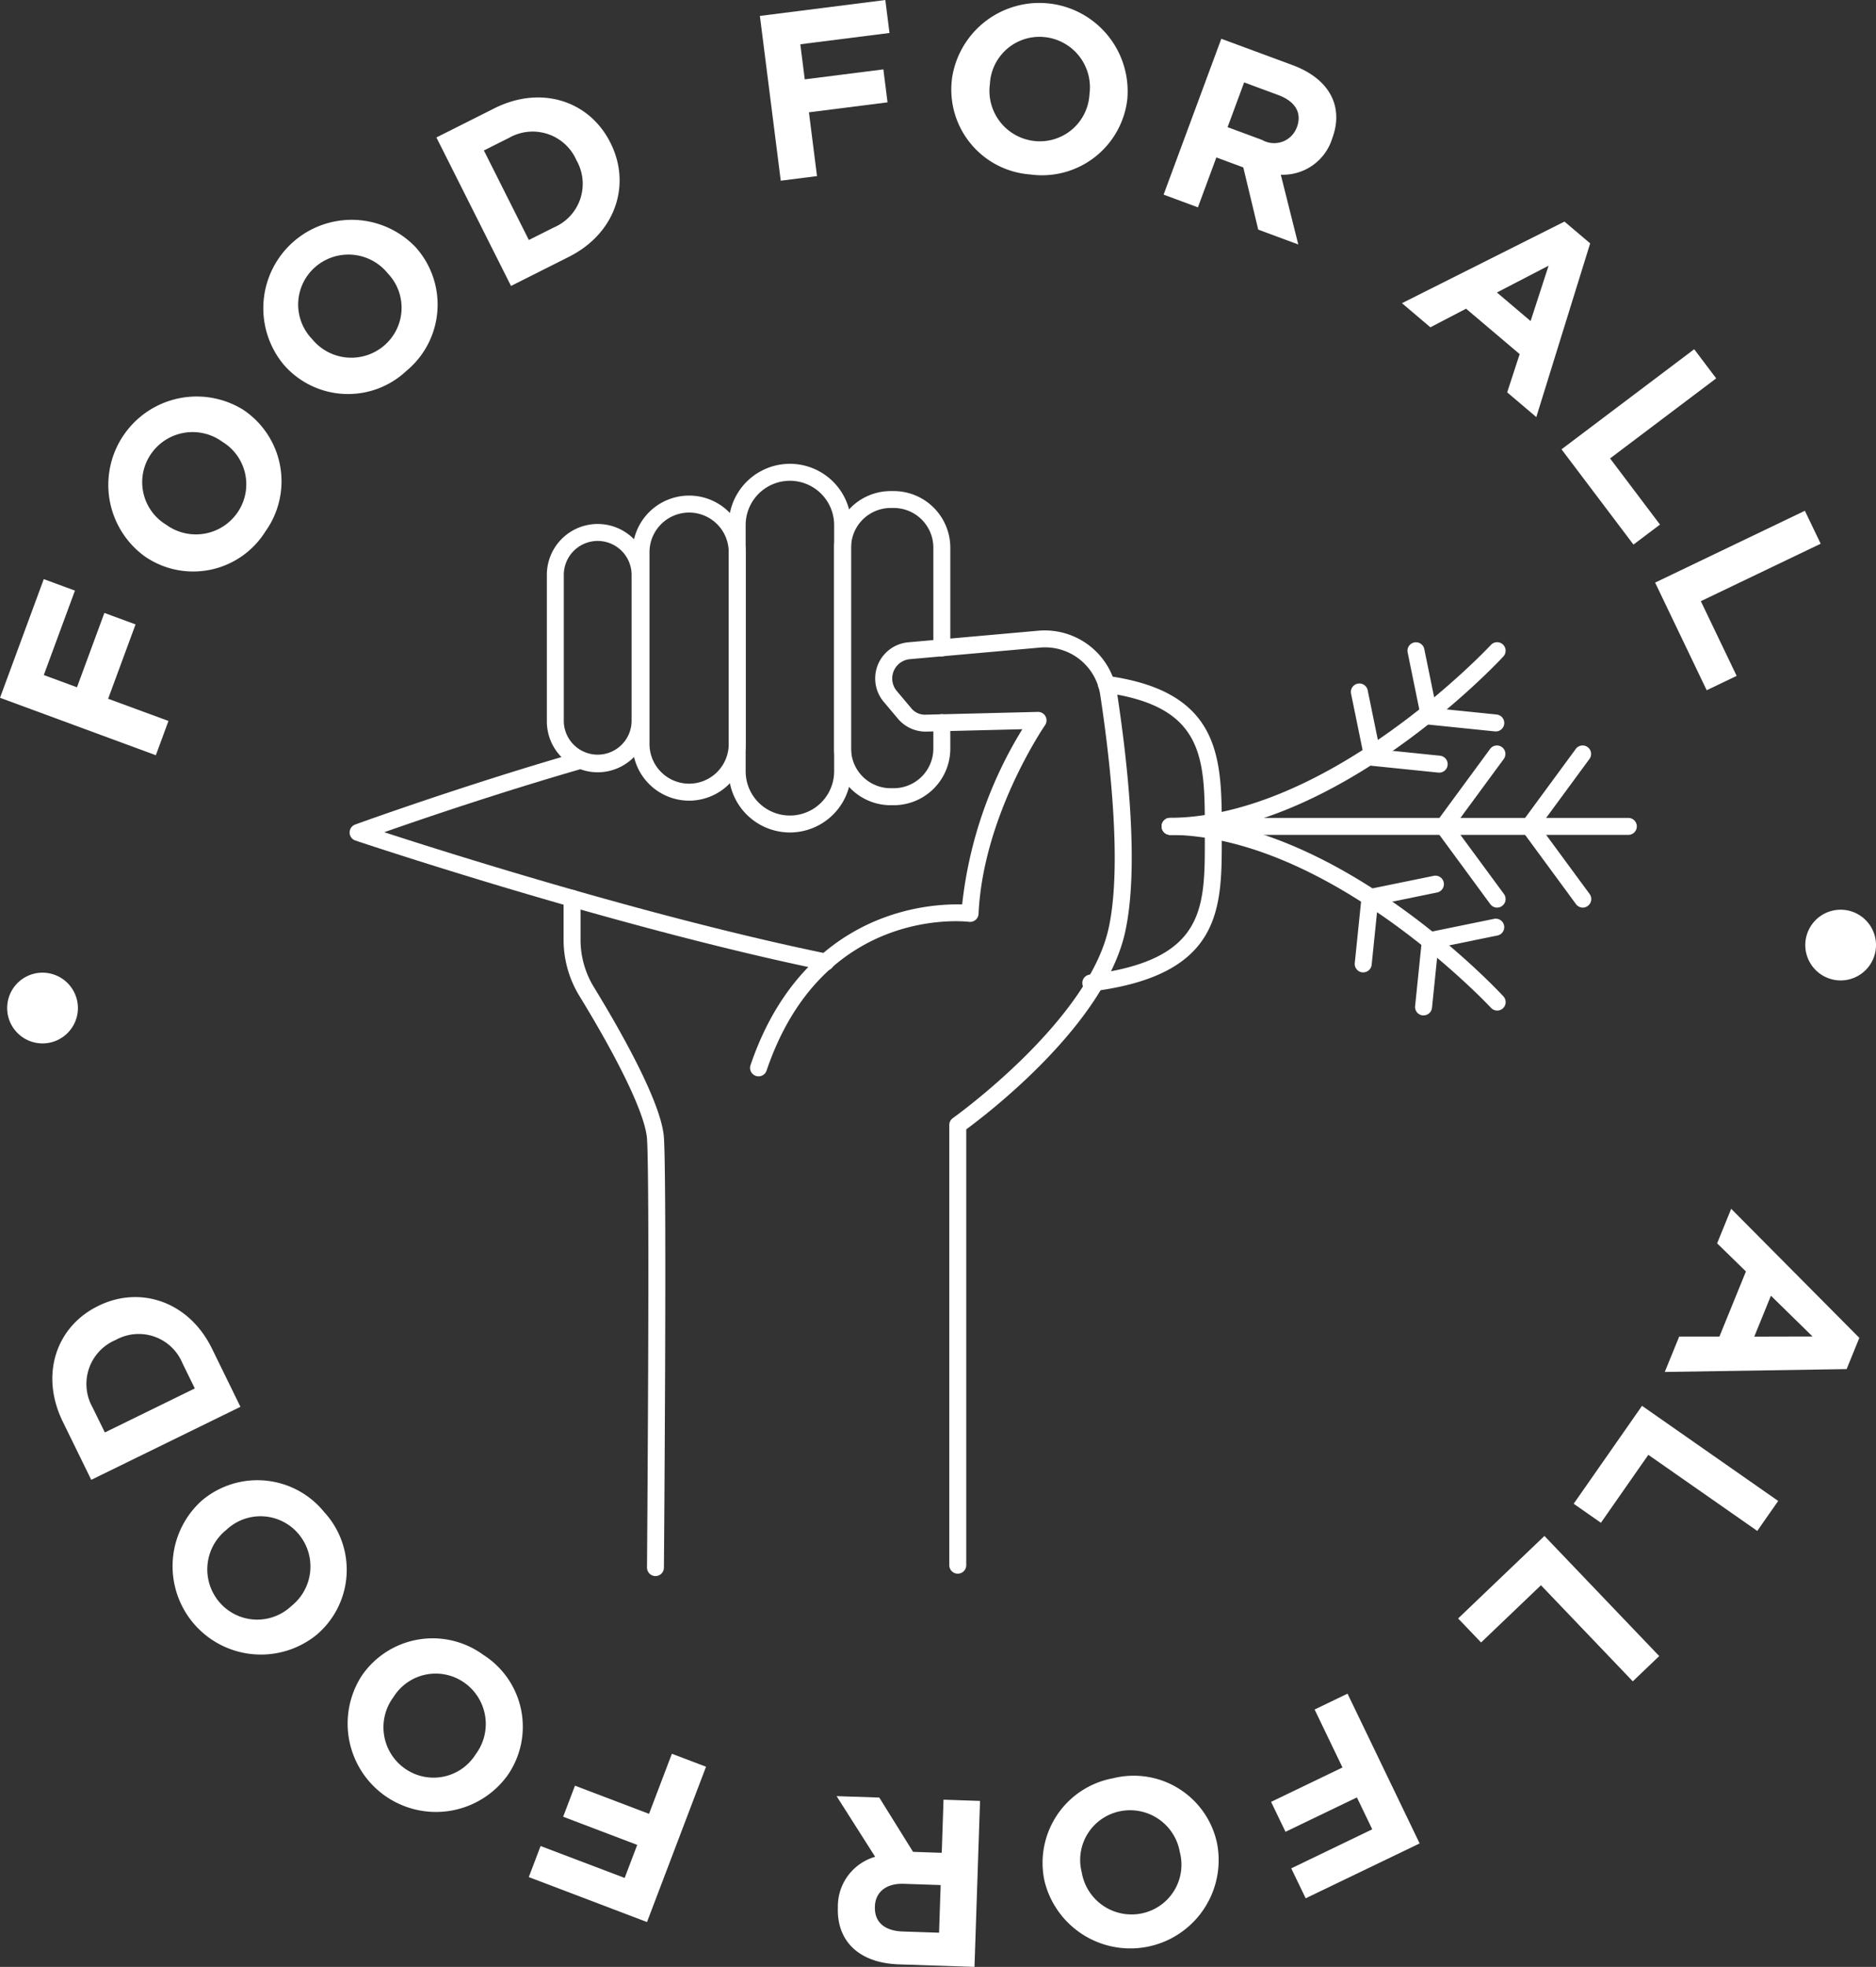 <svg class="fl-photo-img wp-image-38586 size-full style-svg replaced-svg svg-replaced-0" id="svg-replaced-0" viewBox="0 0 135.297 141.837" height="141.837" width="135.297" xmlns="http://www.w3.org/2000/svg">
  <rect x="0" y="0" width="135.297" height="141.837" fill="#333333" stroke="none"/>
  <g transform="translate(-814.307 -490.331)" data-name="Group 3784" id="Group_3784">
    <g transform="translate(814.307 490.331)" data-name="Group 3765" id="Group_3765">
      <path fill="#fff" transform="translate(-814.307 -499.811)" d="M817.466,548.491l2.392.882,1.977-5.362,2.248.828-1.977,5.362,4.351,1.6-.911,2.472-11.238-4.143,3.155-8.558,2.248.83Z" data-name="Path 4791" id="Path_4791"></path>
      <path fill="#fff" transform="translate(-816.06 -496.795)" d="M835.21,535.106a6.141,6.141,0,0,1-8.656,1.848l-.029-.019a6.372,6.372,0,0,1,7.06-10.6l.029.019A6.2,6.2,0,0,1,835.21,535.106Zm-3.131-6.465a3.641,3.641,0,0,0-5.149.92,3.584,3.584,0,0,0,1.1,5.064l.028.019a3.642,3.642,0,0,0,5.15-.919,3.584,3.584,0,0,0-1.1-5.064Z" data-name="Path 4792" id="Path_4792"></path>
      <path fill="#fff" transform="translate(-818.597 -493.904)" d="M847.9,520.656a6.141,6.141,0,0,1-8.84-.453l-.022-.026a6.373,6.373,0,0,1,9.562-8.417l.022.026A6.2,6.2,0,0,1,847.9,520.656Zm-1.351-7.055a3.643,3.643,0,0,0-5.214-.443,3.586,3.586,0,0,0-.247,5.178l.024.025a3.641,3.641,0,0,0,5.212.443,3.584,3.584,0,0,0,.247-5.178Z" data-name="Path 4793" id="Path_4793"></path>
      <path fill="#fff" transform="translate(-821.451 -491.927)" d="M862.48,510.447l-4.175,2.1-5.38-10.707,4.176-2.1c3.365-1.69,6.85-.549,8.364,2.464l.016.031C866.994,505.249,865.845,508.756,862.48,510.447Zm.539-6.976a3.443,3.443,0,0,0-4.85-1.606l-1.82.914,3.243,6.455,1.821-.914a3.414,3.414,0,0,0,1.621-4.818Z" data-name="Path 4794" id="Path_4794"></path>
      <path fill="#fff" transform="translate(-826.747 -490.331)" d="M884.466,493.523l.32,2.53,5.67-.719.3,2.377-5.669.719.582,4.6-2.614.331-1.505-11.882,9.047-1.147.3,2.377Z" data-name="Path 4795" id="Path_4795"></path>
      <path fill="#fff" transform="translate(-829.881 -490.382)" d="M904.177,502.962a6.138,6.138,0,0,1-5.65-6.808l0-.033a6.368,6.368,0,0,1,12.661,1.335l0,.034A6.193,6.193,0,0,1,904.177,502.962Zm4.273-5.769a3.64,3.64,0,0,0-3.2-4.133,3.582,3.582,0,0,0-3.974,3.322l0,.034a3.641,3.641,0,0,0,3.2,4.134,3.583,3.583,0,0,0,3.974-3.323Z" data-name="Path 4796" id="Path_4796"></path>
      <path fill="#fff" transform="translate(-833.356 -490.965)" d="M924.1,507.525l-1.077-4.487-1.943-.72-1.331,3.6L917.275,505l4.161-11.239,5.138,1.9c2.649.981,3.72,2.966,2.865,5.278l-.011.032a3.722,3.722,0,0,1-3.7,2.593l1.26,5.03Zm2.788-7.383c.393-1.06-.143-1.879-1.348-2.325l-2.456-.91-1.194,3.227,2.5.927a1.74,1.74,0,0,0,2.483-.888Z" data-name="Path 4797" id="Path_4797"></path>
      <path fill="#fff" transform="translate(-837.258 -493.958)" d="M945.956,522.253l.9-2.759-3.865-3.275-2.574,1.341-2.05-1.738,11.72-5.885,1.854,1.571-3.885,12.526Zm2.987-9.137-3.727,1.935,2.429,2.059Z" data-name="Path 4798" id="Path_4798"></path>
      <path fill="#fff" transform="translate(-839.87 -496.047)" d="M952.487,528.448l9.568-7.217,1.587,2.1-7.654,5.774,3.6,4.77-1.913,1.443Z" data-name="Path 4799" id="Path_4799"></path>
      <path fill="#fff" transform="translate(-841.403 -498.692)" d="M960.77,540.705l10.8-5.18,1.14,2.376-8.643,4.144,2.583,5.386-2.161,1.036Z" data-name="Path 4800" id="Path_4800"></path>
      <path fill="#fff" transform="translate(-843.86 -505.222)" d="M974.059,573.479a2.55,2.55,0,1,1,2.653,2.443A2.556,2.556,0,0,1,974.059,573.479Z" data-name="Path 4801" id="Path_4801"></path>
      <path fill="#fff" transform="translate(-841.561 -510.118)" d="M962.666,606.5l2.9,0,1.911-4.694-2.077-2.028,1.014-2.49,9.242,9.307-.917,2.252-13.115.206Zm9.614-.006-3-2.939-1.2,2.949Z" data-name="Path 4802" id="Path_4802"></path>
      <path fill="#fff" transform="translate(-840.069 -513.343)" d="M958.492,614.721l9.82,6.86-1.509,2.16-7.856-5.487-3.42,4.9-1.964-1.372Z" data-name="Path 4803" id="Path_4803"></path>
      <path fill="#fff" transform="translate(-838.177 -515.473)" d="M949.561,626.235l8.279,8.662-1.906,1.822-6.623-6.93-4.318,4.127-1.656-1.732Z" data-name="Path 4804" id="Path_4804"></path>
      <path fill="#fff" transform="translate(-835.116 -518.055)" d="M934.082,649.971l-1.106-2.3-5.15,2.48-1.04-2.159,5.15-2.48-2.01-4.179,2.374-1.144,5.2,10.8-8.219,3.957-1.04-2.159Z" data-name="Path 4805" id="Path_4805"></path>
      <path fill="#fff" transform="translate(-831.374 -519.403)" d="M911.649,647.638a6.139,6.139,0,0,1,7.5,4.7l.007.033a6.371,6.371,0,0,1-12.447,2.7l-.007-.033A6.2,6.2,0,0,1,911.649,647.638Zm-2.253,6.819a3.641,3.641,0,0,0,4.337,2.923,3.584,3.584,0,0,0,2.734-4.4l-.007-.034a3.64,3.64,0,0,0-4.337-2.923,3.584,3.584,0,0,0-2.734,4.4Z" data-name="Path 4806" id="Path_4806"></path>
      <path fill="#fff" transform="translate(-828.003 -519.731)" d="M891.416,649.356l2.436,3.917,2.07.069.128-3.831,2.633.089-.4,11.969-5.472-.183c-2.821-.1-4.464-1.639-4.381-4.1v-.034a3.719,3.719,0,0,1,2.689-3.624l-2.781-4.372Zm-.315,7.882c-.038,1.129.729,1.736,2.011,1.778l2.616.088.115-3.437-2.667-.09c-1.283-.042-2.041.617-2.075,1.626Z" data-name="Path 4807" id="Path_4807"></path>
      <path fill="#fff" transform="translate(-822.964 -519.038)" d="M868.015,654.461l.905-2.383-5.341-2.031.852-2.239,5.341,2.031,1.648-4.333,2.463.936-4.257,11.2L861.1,654.4l.851-2.24Z" data-name="Path 4808" id="Path_4808"></path>
      <path fill="#fff" transform="translate(-819.976 -517.15)" d="M854.831,636.485a6.138,6.138,0,0,1,1.763,8.671l-.019.028a6.37,6.37,0,0,1-10.53-7.161l.019-.029A6.194,6.194,0,0,1,854.831,636.485Zm-6.492,3.065a3.64,3.64,0,0,0,.87,5.157,3.582,3.582,0,0,0,5.073-1.051l.02-.028a3.64,3.64,0,0,0-.87-5.157,3.583,3.583,0,0,0-5.073,1.051Z" data-name="Path 4809" id="Path_4809"></path>
      <path fill="#fff" transform="translate(-817.108 -514.56)" d="M840.495,623.608a6.14,6.14,0,0,1-.544,8.833l-.026.022a6.371,6.371,0,0,1-8.315-9.646l.025-.022A6.2,6.2,0,0,1,840.495,623.608Zm-7.067,1.279a3.64,3.64,0,0,0-.5,5.206,3.583,3.583,0,0,0,5.173.3l.026-.022a3.641,3.641,0,0,0,.5-5.207,3.584,3.584,0,0,0-5.174-.3Z" data-name="Path 4810" id="Path_4810"></path>
      <path fill="#fff" transform="translate(-815.164 -511.563)" d="M830.45,608.812l2.055,4.2-10.76,5.266-2.055-4.2c-1.654-3.381-.478-6.854,2.55-8.336l.031-.016C825.3,604.246,828.795,605.431,830.45,608.812Zm-6.967-.611a3.442,3.442,0,0,0-1.656,4.831l.9,1.829,6.486-3.174-.895-1.83a3.413,3.413,0,0,0-4.8-1.671Z" data-name="Path 4811" id="Path_4811"></path>
      <path fill="#fff" transform="translate(-814.424 -506.253)" d="M820.042,578.874a2.551,2.551,0,1,1-2.62-2.479A2.556,2.556,0,0,1,820.042,578.874Z" data-name="Path 4812" id="Path_4812"></path>
    </g>
    <g transform="translate(898.088 549.313)" data-name="Group 3766" id="Group_3766">
      <path fill="#fff" transform="translate(-917.106 -562.702)" d="M950.761,563.925H917.717a.611.611,0,1,1,0-1.223h33.043a.611.611,0,0,1,0,1.223Z" data-name="Path 4813" id="Path_4813"></path>
    </g>
    <g transform="translate(898.088 536.645)" data-name="Group 3767" id="Group_3767">
      <path fill="#fff" transform="translate(-917.106 -547.158)" d="M917.717,561.049a.611.611,0,0,1-.006-1.223c11.565-.12,23.024-12.35,23.137-12.474a.612.612,0,0,1,.9.831c-.482.52-11.928,12.739-24.023,12.865Z" data-name="Path 4814" id="Path_4814"></path>
    </g>
    <g transform="translate(898.088 549.313)" data-name="Group 3768" id="Group_3768">
      <path fill="#fff" transform="translate(-917.106 -562.702)" d="M941.3,576.594a.614.614,0,0,1-.449-.2c-.113-.124-11.572-12.353-23.137-12.474a.613.613,0,0,1-.606-.618.587.587,0,0,1,.618-.6c12.1.126,23.541,12.346,24.023,12.866a.611.611,0,0,1-.449,1.027Z" data-name="Path 4815" id="Path_4815"></path>
    </g>
    <g transform="translate(923.996 544.07)" data-name="Group 3769" id="Group_3769">
      <path fill="#fff" transform="translate(-948.895 -556.268)" d="M953.359,567.979a.61.61,0,0,1-.493-.25l-3.853-5.245a.611.611,0,0,1,0-.724l3.853-5.244a.612.612,0,0,1,.985.725l-3.587,4.881L953.851,567a.613.613,0,0,1-.131.855A.6.6,0,0,1,953.359,567.979Z" data-name="Path 4816" id="Path_4816"></path>
    </g>
    <g transform="translate(917.816 544.07)" data-name="Group 3770" id="Group_3770">
      <path fill="#fff" transform="translate(-941.312 -556.268)" d="M945.776,567.979a.611.611,0,0,1-.493-.249l-3.853-5.245a.612.612,0,0,1,0-.724l3.853-5.244a.612.612,0,0,1,.985.725l-3.588,4.881L946.269,567a.612.612,0,0,1-.131.855A.6.6,0,0,1,945.776,567.979Z" data-name="Path 4817" id="Path_4817"></path>
    </g>
    <g transform="translate(916.362 556.576)" data-name="Group 3771" id="Group_3771">
      <path fill="#fff" transform="translate(-939.527 -571.613)" d="M940.139,578.59a.55.55,0,0,1-.063,0,.611.611,0,0,1-.546-.67l.491-4.79a.609.609,0,0,1,.486-.536l4.716-.965a.611.611,0,0,1,.245,1.2l-4.276.875-.445,4.343A.61.61,0,0,1,940.139,578.59Z" data-name="Path 4818" id="Path_4818"></path>
    </g>
    <g transform="translate(912.006 553.474)" data-name="Group 3772" id="Group_3772">
      <path fill="#fff" transform="translate(-934.183 -567.807)" d="M934.8,574.784a.556.556,0,0,1-.064,0,.612.612,0,0,1-.546-.67l.491-4.79a.61.61,0,0,1,.486-.536l4.716-.965a.611.611,0,1,1,.245,1.2l-4.276.875-.445,4.343A.611.611,0,0,1,934.8,574.784Z" data-name="Path 4819" id="Path_4819"></path>
    </g>
    <g transform="translate(915.815 536.644)" data-name="Group 3773" id="Group_3773">
      <path fill="#fff" transform="translate(-938.857 -547.156)" d="M945.222,553.586a.542.542,0,0,1-.063,0l-4.79-.49a.609.609,0,0,1-.536-.485l-.964-4.717a.611.611,0,1,1,1.2-.245l.874,4.277,4.343.444a.611.611,0,0,1-.061,1.219Z" data-name="Path 4820" id="Path_4820"></path>
    </g>
    <g transform="translate(911.733 539.616)" data-name="Group 3774" id="Group_3774">
      <path fill="#fff" transform="translate(-933.848 -550.804)" d="M940.214,557.233a.541.541,0,0,1-.063,0l-4.79-.49a.61.61,0,0,1-.536-.486l-.965-4.716a.611.611,0,1,1,1.2-.245l.875,4.276,4.343.445a.611.611,0,0,1-.061,1.219Z" data-name="Path 4821" id="Path_4821"></path>
    </g>
    <g transform="translate(892.355 539.067)" data-name="Group 3775" id="Group_3775">
      <path fill="#fff" transform="translate(-910.071 -550.13)" d="M910.682,572.894a.612.612,0,0,1-.075-1.218c8.319-1.043,8.315-4.723,8.307-9.817v-.568c0-5.2,0-8.953-7.181-9.944a.611.611,0,0,1,.167-1.211c8.237,1.136,8.237,6,8.236,11.155v.566c.007,5.067.013,9.853-9.377,11.032A.611.611,0,0,1,910.682,572.894Z" data-name="Path 4822" id="Path_4822"></path>
    </g>
    <g transform="translate(839.521 544.546)" data-name="Group 3776" id="Group_3776">
      <path fill="#fff" transform="translate(-845.245 -556.853)" d="M879.594,572.625a.59.59,0,0,1-.124-.013c-15.215-3.123-33.625-9.3-33.809-9.361a.612.612,0,0,1-.015-1.154c.077-.028,7.813-2.836,16.1-5.22a.611.611,0,1,1,.337,1.174c-5.951,1.712-11.62,3.645-14.339,4.6,4.9,1.593,19.517,6.21,31.971,8.766a.611.611,0,0,1-.121,1.209Z" data-name="Path 4823" id="Path_4823"></path>
    </g>
    <g transform="translate(853.745 523.778)" data-name="Group 3783" id="Group_3783">
      <g transform="translate(1.203 30.724)" data-name="Group 3777" id="Group_3777">
        <path fill="#fff" transform="translate(-864.173 -569.068)" d="M870.8,618.552h0a.612.612,0,0,1-.606-.616c0-.276.219-27.637,0-30.918-.112-1.663-1.888-5.416-4.875-10.3a7.76,7.76,0,0,1-1.141-4.055v-2.989a.611.611,0,0,1,1.223,0v2.989a6.537,6.537,0,0,0,.962,3.417c1.813,2.963,4.883,8.313,5.051,10.852.221,3.327.01,29.88,0,31.009A.612.612,0,0,1,870.8,618.552Z" data-name="Path 4824" id="Path_4824"></path>
      </g>
      <g transform="translate(14.657 12.012)" data-name="Group 3778" id="Group_3778">
        <path fill="#fff" transform="translate(-880.681 -546.108)" d="M895.66,614.131a.612.612,0,0,1-.611-.611V581.777a.612.612,0,0,1,.258-.5c.1-.068,9.739-6.963,11.228-13.668,1.017-4.575.06-12.52-.6-16.849a4.025,4.025,0,0,0-4.344-3.413l-9.391.837a1.4,1.4,0,0,0-.944,2.288l1.022,1.214a1.28,1.28,0,0,0,1.1.5l8.057-.2a.612.612,0,0,1,.518.96c-.044.064-4.47,6.52-4.793,13.6a.606.606,0,0,1-.215.438.628.628,0,0,1-.468.141c-.435-.052-10.592-1.109-14.606,10.728a.611.611,0,0,1-1.157-.394c2.262-6.671,6.459-9.459,9.581-10.623a15.4,15.4,0,0,1,5.682-.967,30.376,30.376,0,0,1,4.34-12.634l-6.908.171a2.606,2.606,0,0,1-2.068-.933l-1.022-1.214a2.618,2.618,0,0,1,1.772-4.292l9.39-.837a5.269,5.269,0,0,1,5.66,4.447c.824,5.391,1.594,12.769.587,17.3-1.469,6.606-9.837,13.023-11.457,14.213v31.43A.611.611,0,0,1,895.66,614.131Z" data-name="Path 4825" id="Path_4825"></path>
      </g>
      <g transform="translate(0 4.339)" data-name="Group 3779" id="Group_3779">
        <path fill="#fff" transform="translate(-862.697 -536.694)" d="M866.365,554.6a3.671,3.671,0,0,1-3.667-3.667V540.361a3.667,3.667,0,1,1,7.334,0v10.571A3.671,3.671,0,0,1,866.365,554.6Zm0-16.683a2.448,2.448,0,0,0-2.445,2.445v10.571a2.445,2.445,0,0,0,4.889,0V540.361A2.447,2.447,0,0,0,866.365,537.917Z" data-name="Path 4826" id="Path_4826"></path>
      </g>
      <g transform="translate(6.181 2.293)" data-name="Group 3780" id="Group_3780">
        <path fill="#fff" transform="translate(-870.281 -534.184)" d="M874.361,556.182a4.085,4.085,0,0,1-4.08-4.08v-13.84a4.079,4.079,0,0,1,8.159,0V552.1A4.084,4.084,0,0,1,874.361,556.182Zm0-20.776a2.86,2.86,0,0,0-2.857,2.857V552.1a2.86,2.86,0,0,0,2.857,2.857h0a2.86,2.86,0,0,0,2.857-2.857v-13.84A2.86,2.86,0,0,0,874.361,535.406Z" data-name="Path 4827" id="Path_4827"></path>
      </g>
      <g transform="translate(13.117)" data-name="Group 3781" id="Group_3781">
        <path fill="#fff" transform="translate(-878.792 -531.37)" d="M883.205,557.955a4.417,4.417,0,0,1-4.413-4.412v-17.76a4.413,4.413,0,0,1,8.826,0v17.76A4.417,4.417,0,0,1,883.205,557.955Zm0-25.362a3.194,3.194,0,0,0-3.191,3.19v17.76a3.19,3.19,0,0,0,6.381,0v-17.76A3.194,3.194,0,0,0,883.205,532.593Z" data-name="Path 4828" id="Path_4828"></path>
      </g>
      <g transform="translate(20.721 1.965)" data-name="Group 3782" id="Group_3782">
        <path fill="#fff" transform="translate(-888.121 -533.781)" d="M892.419,556.436H892.2a4.085,4.085,0,0,1-4.081-4.081V537.862a4.085,4.085,0,0,1,4.081-4.081h.217a4.085,4.085,0,0,1,4.081,4.081v7.228a.611.611,0,1,1-1.223,0v-7.228A2.861,2.861,0,0,0,892.419,535H892.2a2.861,2.861,0,0,0-2.858,2.858v14.492a2.861,2.861,0,0,0,2.858,2.859h.217a2.861,2.861,0,0,0,2.858-2.859v-1.868a.611.611,0,1,1,1.223,0v1.868A4.085,4.085,0,0,1,892.419,556.436Z" data-name="Path 4829" id="Path_4829"></path>
      </g>
    </g>
  </g>
</svg>